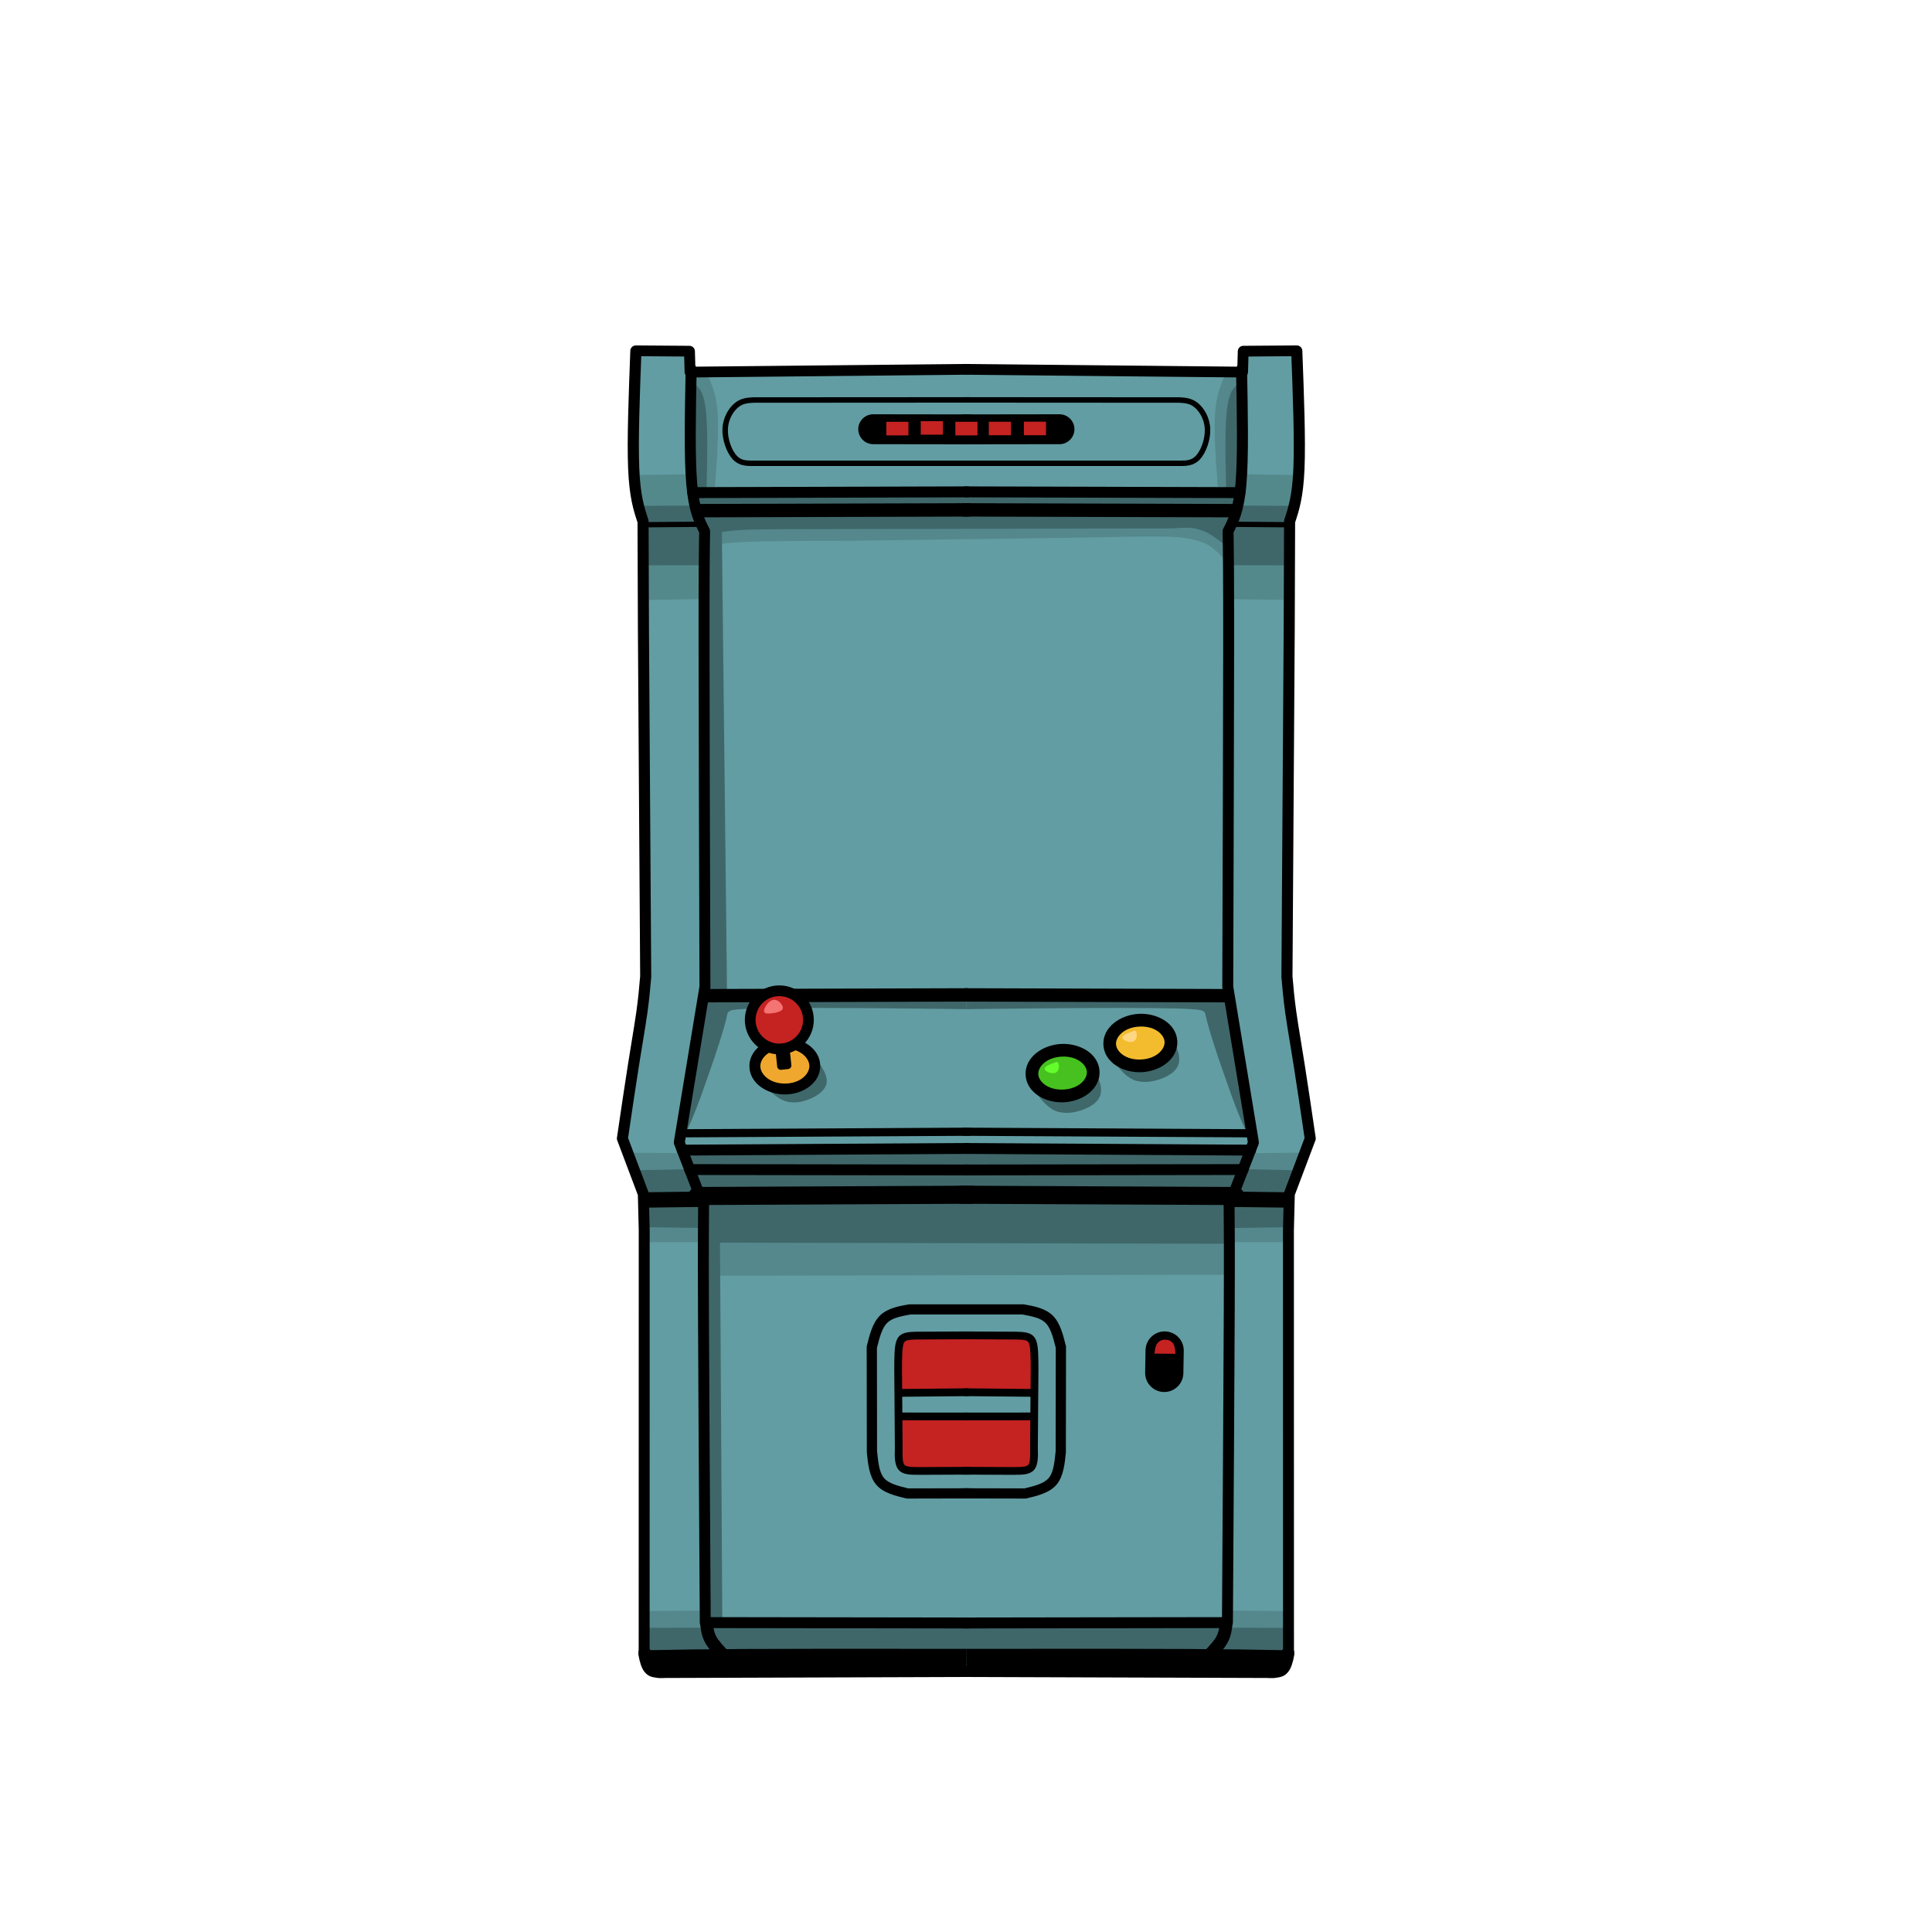 <?xml version="1.0" encoding="utf-8"?>
<!-- Generator: Adobe Illustrator 22.1.0, SVG Export Plug-In . SVG Version: 6.00 Build 0)  -->
<svg version="1.1" id="arcade" xmlns="http://www.w3.org/2000/svg" xmlns:xlink="http://www.w3.org/1999/xlink" x="0px" y="0px"
	 viewBox="0 0 3002.9 3003" enable-background="new 0 0 3002.9 3003" xml:space="preserve">
<mask id="rectangle-mask">
    <rect x="1171" y="880" width="662" height="590" fill="white" rx="20" ry="20" />
  </mask>

<g>
	<!-- background only activate to adjust svg box-->
	<!-- <g>
		<defs>
			<rect id="SVGID_1_" x="1" width="3002.9" height="3003"/>
		</defs>
		<clipPath id="SVGID_2_">
			<use xlink:href="#SVGID_1_"  overflow="visible"/>
		</clipPath>
		<rect x="2" y="1.2" clip-path="url(#SVGID_2_)" fill="#FFFFFF" width="3000" height="3000"/>
		<path clip-path="url(#SVGID_2_)" fill="#FEDEDE" d="M2,0C1.7,0,1.4,0.1,1.2,0.3C1,0.6,0.8,0.8,0.8,1.2v3000c0,0.6,0.5,1.2,1.2,1.2
			h3000c0.3,0,0.6-0.1,0.8-0.3c0.2-0.2,0.3-0.5,0.3-0.8V1.2c0-0.6-0.5-1.2-1.2-1.2H2z M2,0"/>
		<path clip-path="url(#SVGID_2_)" fill="#5BA7E8" d="M0.8,2539.6v461.6c0,0.6,0.5,1.2,1.2,1.2h3000c0.3,0,0.6-0.1,0.8-0.3
			c0.2-0.2,0.3-0.5,0.3-0.8v-447.8l-1565.3-7.2L0.8,2539.6z M0.8,2539.6"/>
	</g>
	<g id="arcadeShade">
	<path fill="#3988CB" d="M2120.1,2500.9l18.7,2.8c224.8,32.4,345.4,61.2,361.8,86.3c7.1,11.1-3,21-30.1,29.7
		c-49.7,14.5-125,30.6-225.9,48.4c-111.1,19.8-245.3,39-402.5,57.4c-98.1,11.2-196.5,18.7-295,22.4c-87.8,3.2-173.8,2.1-258-3.4
		c-99.7-7-204.9-18.5-315.6-34.5c-235.2-36.1-384.4-69.8-447.7-101c-42.6-22.1,35.4-52,233.9-89.7c141.7-24.5,254.4-41,338.2-49.5
		c148-15.2,263.4-22.8,346-22.9C1623.3,2443.2,1848.6,2461.2,2120.1,2500.9"/>
	<path fill="#CAA7A7" d="M2347.5,2537.9l-50.9-8.8c-193.4-32.9-339.7-61.1-438.7-84.6l-301-29l-241.7,27.4l-282.7,30.1
		c-37.2,4.2-72.6,8.6-106.2,13.3c-90.8,13.1-180.2,30.9-268.2,53.5L2347.5,2537.9"/>
	</g> -->
	
	<path fill="#629DA3" d="M2010.4,548.1l-77.7,0.2l-6.4,32.4l-853.8-1.2l-2.9-35.3l-82.1-0.7c-14.1,98.2-8.4,189.6,16.9,274.3
		l2.7,699.8l-38.4,246.6l30,94.3l3.4,706l26.5,35.9l951.2,2.7l23.5-57.8l2.2-687.2l31.1-89.3l-35.5-218.3l3.7-739.1l14.9-81.1
		l-1.1-117.2L2010.4,548.1"/>
	<path fill="#EFA72E" d="M1263.6,1656.1l-0.4,4.1c-1.9,8.3-7.4,14.9-16.4,19.8c-9.2,5-19.9,7-32.3,6c-11.8-1.3-21.3-5.1-28.4-11.5
		c-2.3-2.1-4.1-4.3-5.6-6.7l-1.9-3.7c-1-2.6-1.5-5.2-1.5-8c0.3-8.6,4.5-15.7,12.7-21.4c8.1-5.7,18.3-8.6,30.6-8.9
		c12.3,0.2,22.5,3.2,30.6,8.9C1259.1,1640.5,1263.3,1647.6,1263.6,1656.1"/>
	<polyline fill="#C52222" points="1404.8,2076.3 1603.5,2078.3 1607.9,2163.1 1508,2160.6 1396.4,2166.3 1395.4,2126.3 
		1404.8,2076.3 	"/>
	<path fill="#C52222" d="M1398.5,2199.8l-1.3,8.4c-4.9,33-6.1,52.7-3.7,59c1.7,11.6,7.3,18.8,16.8,21.8c3.7,1.5,10,2.2,18.9,2.1
		c8.9-0.3,20.8-1.8,35.5-4.5l96.8-2.9l40-2.7l7.4-81.9L1398.5,2199.8"/>
	<path fill="#3F686B" d="M1187.9,1687l3.2,3.2c6.2,6.7,13,12.4,20.3,17c4.9,3,10.4,5,16.3,5.9c7.6,0.8,14.6,0.3,21-1.6l5-1.5
		c3.3-1.1,6.6-2.5,9.7-4c3.1-1.5,6-3.3,8.6-5.2c5.4-3.8,9.2-8.1,11.4-12.8l1.2-3.6c0.5-2.5,0.6-5,0.2-7.6c-0.8-5.2-2.9-10.5-6.2-16
		c-2.3-4.1-7.2-11.1-14.8-21c0.2,13-0.7,22.4-2.6,28.2c-0.7,2.3-1.7,4.5-2.8,6.5l-2,2.8c-1.5,1.8-3.2,3.3-5.3,4.7
		c-5.2,3-11.9,4.9-20.3,5.5C1221.1,1688.5,1206.9,1688.3,1187.9,1687"/>
	<path fill="#3F676A" d="M1918.7,794.4l-418.5-0.3l-418.5-0.3c-3-10-6-20-9.1-30c284.1,0.9,568.2,1.9,852.3,2.8L1918.7,794.4"/>
	<path fill="#3F676A" d="M2009.2,787.3l-4.4,24.2l-0.2,35.8L2009.2,787.3z M2009.2,787.3"/>
	<polyline fill="#54898C" points="1926.7,787.1 1907.7,827.8 1911.2,931.2 2003.9,932.6 2005.7,810.4 2024.1,738.4 1928.7,737.1 
		1926.7,787.1 	"/>
	<polyline fill="#54898C" points="1077.3,787.1 1096.2,827.8 1092.8,931.2 1000.1,932.6 998.2,810.4 979.9,738.4 1075.3,737.1 
		1077.3,787.1 	"/>
	<path fill="#3F676A" d="M1926.3,785.8l42.5,0.2l42.5,0.2c-2.8,30.8-5.6,61.6-8.4,92.5c-31.3-0.1-62.7-0.1-94-0.2
		c0.8-17.1,1.7-34.1,2.5-51.2L1926.3,785.8"/>
	<path fill="#3F676A" d="M1077.7,785.8l-42.5,0.2l-42.5,0.2c2.8,30.8,5.6,61.6,8.4,92.5c31.3-0.1,62.7-0.1,94-0.2
		c-0.9-17.1-1.7-34.1-2.6-51.2L1077.7,785.8"/>
	<path fill="#3F676A" d="M1502.1,1546l409.6,1.2l28,216.4c-5.9-10.5-14.2-30.1-24.8-58.7c-23.5-65.2-37.4-108.4-41.6-129.6
		c-0.8-2-2.1-3.4-3.9-3.9c-2.1-2.7-27.7-4.1-76.7-4.5c-53.3-0.7-150.2-0.1-290.8,1.6L1502.1,1546"/>
	<path fill="#3F676A" d="M1501.9,1546l-409.6,1.2l-28,216.4c5.9-10.5,14.2-30.1,24.8-58.7c23.5-65.2,37.4-108.4,41.6-129.6
		c0.8-2,2.1-3.4,3.9-3.9c2.1-2.7,27.7-4.1,76.7-4.5c53.3-0.7,150.2-0.1,290.8,1.6L1501.9,1546"/>
	<polyline fill="#54888C" points="1940.6,1792.4 2031.4,1791.6 2003,1860.7 2003.6,1930.6 1910.6,1930.7 1918,1855.5 1940.6,1792.4 
			"/>
	<polyline fill="#54888C" points="1063.4,1792.4 972.6,1791.6 1001,1860.7 1000.4,1930.6 1093.4,1930.7 1086,1855.5 1063.4,1792.4 	
		"/>
	<path fill="#3F676A" d="M1934.1,1817.2l41.7,0.9l41.7,0.9c-5.1,29.5-10.2,58.9-15.3,88.4c-29.1,0.4-58.2,0.8-87.3,1.3
		c-0.2-17.5-0.4-35-0.5-52.5L1934.1,1817.2"/>
	<path fill="#3F676A" d="M1069.9,1817.2l-41.7,0.9l-41.7,0.9c5.1,29.5,10.2,58.9,15.3,88.4c29.1,0.4,58.2,0.8,87.3,1.3
		c0.2-17.5,0.4-35,0.5-52.5L1069.9,1817.2"/>
	<path fill="#54888C" d="M1905.2,2503.2l50.2,0.5l50.2,0.5c-1.8,24.4-3.7,48.8-5.5,73.3c-33.7,1.3-67.5,2.6-101.2,4L1905.2,2503.2"
		/>
	<path fill="#54888C" d="M1098.8,2503.2l-50.2,0.5l-50.2,0.5c1.8,24.4,3.7,48.8,5.5,73.3c33.7,1.3,67.5,2.6,101.2,4L1098.8,2503.2"
		/>
	<path fill="#3F676A" d="M1903.6,2529.9l50.5,0.1l50.5,0.1c-2.2,18.2-4.3,36.5-6.5,54.7c-34.9,2-69.9,3.9-104.8,5.9L1903.6,2529.9"
		/>
	<path fill="#3F676A" d="M1100.4,2529.9l-50.5,0.1l-50.5,0.1c2.2,18.2,4.3,36.5,6.5,54.7c34.9,2,69.9,3.9,104.8,5.9L1100.4,2529.9"
		/>
	<path fill="#54888C" d="M1909,574.3l-2.2,4.1c-4.5,8-8.4,17.2-11.9,27.7c-1.1,3.6-2.1,7.4-3,11.6l-1.2,6.5
		c-0.8,4.5-1.4,9.3-1.8,14.5c-0.4,5.2-0.7,10.9-0.8,16.9c-0.2,2.6-0.1,12.3,0.3,29.1c0.5,17.1,2.1,43.2,4.8,78.2l34.4-2.4l4-173.5
		L1909,574.3"/>
	<path fill="#54888C" d="M1095,574.3l2.2,4.1c4.5,8,8.4,17.2,11.9,27.7c1.1,3.6,2.1,7.4,3,11.6l1.2,6.5c0.8,4.5,1.4,9.3,1.8,14.5
		c0.4,5.2,0.7,10.9,0.8,16.9c0.2,2.6,0.1,12.3-0.3,29.1c-0.5,17.1-2.1,43.2-4.8,78.2l-34.4-2.4l-4-173.5L1095,574.3"/>
	<path fill="#3F676A" d="M1930.5,593.9l-2.4,1.2c-4.8,1.9-9.2,6-13.2,12.2c-1.3,2.2-2.5,4.9-3.5,8.1l-1.5,5.2
		c-1,3.7-1.8,8.1-2.5,13.2c-0.7,5.1-1.2,10.8-1.6,17.2l-0.5,10c-0.3,7-0.5,14.4-0.5,22.3c-0.3,19.5,0.2,50.5,1.3,92.9l25.4-14.7
		L1930.5,593.9"/>
	<path fill="#3F676A" d="M1073.5,593.9l2.4,1.2c4.8,1.9,9.2,6,13.2,12.2c1.3,2.2,2.5,4.9,3.5,8.1l1.5,5.2c1,3.7,1.8,8.1,2.5,13.2
		c0.7,5.1,1.2,10.8,1.6,17.2l0.5,10c0.3,7,0.5,14.4,0.5,22.3c0.2,19.5-0.2,50.5-1.3,92.9l-25.4-14.7L1073.5,593.9"/>
	<path fill="#54888C" d="M1910.1,1854.7l-0.2,63.3l-0.2,63.3c-271,0.5-542,1-813,1.6c-3-41.2-6-82.4-9-123.6L1910.1,1854.7"/>
	<path fill="#3F676A" d="M1912.1,1933.2l-410.2-0.9l-410.2-0.9c1.4-24.9,2.7-49.8,4.1-74.7c273.9,0.4,547.9,0.8,821.8,1.2
		L1912.1,1933.2"/>
	<path fill="#3F676A" d="M1943.7,1790.4l-11.5,36.5l-11.5,36.5c-278.8,0.6-557.5,1.2-836.3,1.9c-9-24.8-17.9-49.5-26.9-74.3
		L1943.7,1790.4"/>
	<path fill="#3F676A" d="M1118.7,1866l2,329l2,329c-9.5,0.7-19,1.4-28.6,2.2c-1.9-221.3-3.8-442.6-5.7-663.9L1118.7,1866"/>
	<path fill="#3F676A" d="M1907.2,2518.1l-406.4,2.4l-406.4,2.4c11.1,22.5,22.3,45.1,33.4,67.6c249.1-3.1,498.1-6.2,747.2-9.2
		L1907.2,2518.1"/>
	
	<path fill="#54888C" d="M1917.8,795l-9.6,81c-13.9-17.8-27-28.8-39.3-33c-14.1-5.7-33.7-8.7-58.9-8.9c-15.7-0.3-29.3-0.3-41.1-0.1
		c-75.6,1.5-200.8,3.3-375.8,5.6l-69.9,0.9c-34,0-66.2,0.2-96.6,0.4c-24.1,0.3-37.9,0.5-41.5,0.6c-25.5,0.5-44.4,1.5-56.5,2.9
		c-14.5,1.6-25,4.1-31.6,7.5l-9.8-56.8L1917.8,795"/>
	<path fill="#3F676A" d="M1908.7,850.7l-3.5-2.7c-16.1-12.8-27.8-20.4-35-22.8c-9-3.5-18.4-5.2-28.3-4.9c-4.4,0-10.9,0.3-19.7,1
		l-600.7,1.2c-18.4,0-36,0.2-52.6,0.6c-22.4,0.5-39.5,2.1-51.4,4.9c-9.6,1.9-18.4,6.7-26.4,14.4l-12.8-48.1l844.5-2L1908.7,850.7"/>
	<path fill="#3F676A" d="M1121.6,795.3l8.5,755c-12.1,42.2-20.5,62.3-25.2,60.3c-4.9,1.5-8.7-14.7-11.4-48.6
		c-3.3-46.3-4.6-130.6-3.9-253c0.4-97,2.5-257.7,6.3-482.1l-17.6-34.8L1121.6,795.3"/>
	<path d="M1500.6,565.7l431,4.3l-8.6,8.3l0.9-32.5c0.1-4.6,3.9-8.2,8.4-8.3l83.3-0.6c4.6,0,8.4,3.6,8.6,8.2
		c2.6,69.2,5.3,138.9,3.4,183.5c-1.9,45.2-8.5,65.1-15,84.6l0.4-2.7l-0.6,168.5v0l-3.5,539l0-0.8c1.4,16.9,2.9,33.6,5.9,55.2
		c1.9,13.4,4.4,28.7,7.3,46.4c1.8,11,3.8,23,5.8,35.9c5.3,33.6,11.2,73.6,17.1,113.7c0.2,1.4,0.1,2.9-0.5,4.2l-32.5,86.2l0.5-2.8
		l-1.4,56.2l0-0.2l0.1,653.5c0,1.7-0.5,3.3-1.4,4.7l-22.4,34.1c-1.6,2.4-4.3,3.9-7.1,3.8l-484.1-1.6c-4.7,0-8.5-3.8-8.5-8.5
		c0-4.7,3.8-8.5,8.5-8.5l484.1,1.6l-7.1,3.8l22.4-34.1l-1.4,4.7l-0.1-653.5c0-0.1,0-0.1,0-0.2l1.4-56.2c0-1,0.2-1.9,0.5-2.8
		l32.5-86.2l-0.5,4.2c-5.9-40.1-11.8-80-17.1-113.5c-2-12.8-4-24.8-5.8-35.8c-2.9-17.6-5.5-33.2-7.4-46.8c-3.1-22.2-4.6-39.3-6-56.2
		c0-0.3,0-0.5,0-0.8l3.5-539l0,0l0.6-168.5c0-0.9,0.2-1.8,0.4-2.7c6.2-18.6,12.3-36.8,14.1-80c1.8-43.8-0.8-112.7-3.4-182.1l8.6,8.2
		l-83.3,0.6l8.5-8.3l-0.9,32.5c-0.1,4.6-4,8.3-8.6,8.3l-431-4.3c-4.7,0-8.5-3.9-8.4-8.6C1492.1,569.4,1495.9,565.6,1500.6,565.7
		L1500.6,565.7z M1500.6,565.7"/>
	<path d="M1503.4,565.7l-431,4.3l8.6,8.3l-0.9-32.5c-0.1-4.6-3.9-8.2-8.5-8.3l-83.3-0.6c-4.6,0-8.4,3.6-8.6,8.2
		c-2.6,69.2-5.3,138.9-3.4,183.5c1.9,45.2,8.5,65.1,15,84.6l-0.4-2.7l0.6,168.5v0l3.5,539l0-0.8c-1.4,16.9-2.9,33.6-5.9,55.2
		c-1.9,13.4-4.4,28.7-7.3,46.4c-1.8,11-3.8,23-5.8,35.9c-5.3,33.6-11.2,73.6-17.1,113.7c-0.2,1.4-0.1,2.9,0.5,4.2l32.5,86.2
		l-0.5-2.8l1.4,56.2l0-0.2l-0.1,653.5c0,1.7,0.5,3.3,1.4,4.7l22.4,34.1c1.6,2.4,4.3,3.9,7.1,3.8l484.1-1.6c4.7,0,8.5-3.8,8.5-8.5
		c0-4.7-3.8-8.5-8.5-8.5l-484.1,1.6l7.1,3.8l-22.4-34.1l1.4,4.7l0.1-653.5c0-0.1,0-0.1,0-0.2l-1.4-56.2c0-1-0.2-1.9-0.5-2.8
		l-32.5-86.2l0.5,4.2c5.9-40.1,11.8-80,17.1-113.5c2-12.8,4-24.8,5.8-35.8c2.9-17.6,5.5-33.2,7.4-46.8c3.1-22.2,4.6-39.3,6-56.2
		c0-0.3,0-0.5,0-0.8l-3.5-539v0l-0.6-168.5c0-0.9-0.2-1.8-0.4-2.7c-6.2-18.6-12.3-36.8-14.1-80c-1.8-43.8,0.8-112.7,3.4-182.1
		l-8.6,8.2l83.3,0.6l-8.5-8.3l0.9,32.5c0.1,4.6,3.9,8.3,8.6,8.3l431-4.3c4.7,0,8.5-3.9,8.4-8.6
		C1511.9,569.4,1508.1,565.6,1503.4,565.7L1503.4,565.7z M1503.4,565.7"/>
	<path d="M1938.3,573.7c1.3,67.5,2.7,135.7-0.9,178.2c-3.6,43.3-12.4,60.6-21,77.5l0.9-4l0,0.6c0.5,31.8,1,64,0.9,181.3
		c-0.1,118-0.8,322.2-1.4,526.4l-0.1-1.4l39.9,242.1c0.2,1.5,0.1,3-0.5,4.5l-37.8,97.8l0.6-3.2c0.3,30.6,0.6,61.2,0.2,169.3
		c-0.4,108-1.6,293.7-2.8,479.2c0,4.7-3.8,8.4-8.5,8.5l-408.9,0.6c-4.7,0-8.5-3.8-8.5-8.5c0-4.7,3.8-8.5,8.5-8.5l408.9-0.6l-8.5,8.5
		c1.2-185.5,2.4-371.1,2.8-479.1c0.4-108,0.1-138.5-0.2-169.1c0-1.1,0.2-2.2,0.6-3.2l37.8-97.8l-0.5,4.5l-39.9-242.1
		c-0.1-0.5-0.1-0.9-0.1-1.4c0.7-204.1,1.3-408.3,1.4-526.3c0.1-117.2-0.4-149.4-0.9-181v0l0-0.6c0-1.4,0.3-2.8,0.9-4
		c7.9-15.5,15.8-30.6,19.2-71.2c3.4-41.4,2.1-108.6,0.8-176.5c-0.1-4.7,3.6-8.6,8.3-8.7C1934.3,565.2,1938.2,569,1938.3,573.7
		L1938.3,573.7z M1938.3,573.7"/>
	<path d="M1065.7,573.7c-1.3,67.5-2.7,135.7,0.9,178.2c3.6,43.3,12.3,60.6,21,77.5l-0.9-4l0,0.6c-0.5,31.8-1,64-0.9,181.3
		c0.1,118,0.8,322.2,1.4,526.4l0.1-1.4l-39.9,242.1c-0.2,1.5-0.1,3,0.5,4.5l37.8,97.8l-0.6-3.2c-0.3,30.6-0.6,61.2-0.2,169.3
		c0.4,108,1.6,293.7,2.8,479.2c0,4.7,3.8,8.4,8.5,8.5l408.9,0.6c4.7,0,8.5-3.8,8.5-8.5c0-4.7-3.8-8.5-8.5-8.5l-408.9-0.6l8.5,8.5
		c-1.2-185.5-2.4-371.1-2.8-479.1c-0.4-108-0.1-138.5,0.2-169.1c0-1.1-0.2-2.2-0.6-3.2l-37.8-97.8l0.5,4.5l39.9-242.1
		c0.1-0.5,0.1-0.9,0.1-1.4c-0.7-204.1-1.3-408.3-1.4-526.3c-0.1-117.2,0.4-149.4,0.9-181v0l0-0.6c0-1.4-0.3-2.8-0.9-4
		c-7.9-15.5-15.8-30.6-19.2-71.2c-3.4-41.4-2.1-108.6-0.8-176.5c0.1-4.7-3.6-8.6-8.3-8.7C1069.7,565.2,1065.8,569,1065.7,573.7
		L1065.7,573.7z M1065.7,573.7"/>
	<path d="M1927.2,774.2l-426.9-1.2c-4.7,0-8.5-3.8-8.5-8.5c0-4.7,3.8-8.5,8.5-8.5l426.9,1.2c4.7,0,8.5,3.8,8.5,8.5
		C1935.7,770.4,1931.9,774.2,1927.2,774.2L1927.2,774.2z M1927.2,774.2"/>
	<path d="M1076.8,774.2l426.9-1.2c4.7,0,8.5-3.8,8.5-8.5c0-4.7-3.8-8.5-8.5-8.5l-426.9,1.2c-4.7,0-8.5,3.8-8.5,8.5
		C1068.3,770.4,1072.1,774.2,1076.8,774.2L1076.8,774.2z M1076.8,774.2"/>
	<path d="M1497.2,617.3l335.7,0.2c0.1,0,0.2,0,0.2,0c8.9,0.5,19.1,1,28.9,9c9.5,7.8,18.3,22.4,19.1,39.8c0.7,17.2-6.4,37-15.7,47.3
		c-9.2,10.1-20.2,10.7-29.8,10.7c-0.7,0-1.5,0-2.2,0h0l-331.7,0c-2.3,0-4.2-1.9-4.2-4.2c0-2.3,1.9-4.2,4.2-4.2l331.7,0h0
		c0.7,0,1.4,0,2.2,0c9.3,0,16.9-0.6,23.5-7.9c7.7-8.4,14.2-26.1,13.5-41.2c-0.6-14.9-8.3-27.4-16-33.7c-7.4-6.1-15-6.6-24-7.1l0.2,0
		l-335.7-0.2c-2.3,0-4.2-1.9-4.2-4.2C1493,619.2,1494.9,617.3,1497.2,617.3L1497.2,617.3z M1497.2,617.3"/>
	<path d="M1506.8,617.3l-335.7,0.2c-0.1,0-0.2,0-0.2,0c-8.9,0.5-19.1,1-28.9,9c-9.5,7.8-18.3,22.4-19.1,39.8
		c-0.7,17.2,6.4,37,15.7,47.3c9.2,10.1,20.2,10.7,29.8,10.7c0.7,0,1.5,0,2.2,0h0l331.7,0c2.3,0,4.2-1.9,4.2-4.2
		c0-2.3-1.9-4.2-4.2-4.2l-331.7,0h0c-0.7,0-1.4,0-2.2,0c-9.3,0-16.9-0.6-23.5-7.9c-7.7-8.4-14.2-26.1-13.5-41.2
		c0.6-14.9,8.3-27.4,16-33.7c7.4-6.1,15-6.6,24-7.1l-0.2,0l335.7-0.2c2.3,0,4.2-1.9,4.2-4.2C1511,619.2,1509.1,617.3,1506.8,617.3
		L1506.8,617.3z M1506.8,617.3"/>
	<path d="M1907.5,1558l-406.4-1.2c-5.8,0-10.4-4.7-10.4-10.4c0-5.8,4.7-10.4,10.4-10.4l406.4,1.2c5.8,0,10.4,4.7,10.4,10.4
		C1918,1553.3,1913.3,1558,1907.5,1558L1907.5,1558z M1907.5,1558"/>
	<path d="M1096.5,1558l406.4-1.2c5.8,0,10.4-4.7,10.4-10.4c0-5.8-4.7-10.4-10.4-10.4l-406.4,1.2c-5.7,0-10.4,4.7-10.4,10.4
		C1086,1553.3,1090.7,1558,1096.5,1558L1096.5,1558z M1096.5,1558"/>
	<path d="M1914.6,804.1l-416.1-1.2c-5.8,0-10.4-4.7-10.4-10.4c0-5.8,4.7-10.4,10.4-10.4l416.1,1.2c5.8,0,10.4,4.7,10.4,10.4
		C1925,799.4,1920.4,804.1,1914.6,804.1L1914.6,804.1z M1914.6,804.1"/>
	<path d="M1089.4,804.1l416.1-1.2c5.8,0,10.4-4.7,10.4-10.4c0-5.8-4.7-10.4-10.4-10.4l-416.1,1.2c-5.8,0-10.4,4.7-10.4,10.4
		C1079,799.5,1083.6,804.1,1089.4,804.1L1089.4,804.1z M1089.4,804.1"/>
	<path d="M2003.9,819.7l-89.5-0.7c-2.3,0-4.1-1.9-4.1-4.1c0-2.3,1.9-4.1,4.1-4.1l89.5,0.7c2.3,0,4.1,1.9,4.1,4.1
		C2008,817.9,2006.2,819.7,2003.9,819.7L2003.9,819.7z M2003.9,819.7"/>
	<path d="M1000.1,819.7l89.5-0.7c2.3,0,4.1-1.9,4.1-4.1c0-2.3-1.9-4.1-4.1-4.1l-89.5,0.7c-2.3,0-4.1,1.9-4.1,4.1
		C996,817.9,997.8,819.7,1000.1,819.7L1000.1,819.7z M1000.1,819.7"/>
	<path d="M1940.3,1767.8l-441.9-2.4c-3.5,0-6.3-2.9-6.3-6.4c0-3.5,2.9-6.3,6.4-6.3l442,2.4c3.5,0,6.3,2.9,6.3,6.4
		C1946.6,1765,1943.8,1767.8,1940.3,1767.8L1940.3,1767.8z M1940.3,1767.8"/>
	<path d="M1063.7,1767.8l442-2.4c3.5,0,6.3-2.9,6.3-6.4c0-3.5-2.9-6.3-6.4-6.3l-442,2.4c-3.5,0-6.3,2.9-6.3,6.4
		C1057.4,1765,1060.2,1767.8,1063.7,1767.8L1063.7,1767.8z M1063.7,1767.8"/>
	<path d="M1943.7,1796.1l-442.3-2.6c-4.7,0-8.4-3.8-8.4-8.5c0-4.7,3.8-8.4,8.5-8.4l442.3,2.6c4.7,0,8.4,3.8,8.4,8.5
		C1952.2,1792.4,1948.4,1796.2,1943.7,1796.1L1943.7,1796.1z M1943.7,1796.1"/>
	<path d="M1060.3,1796.1l442.3-2.6c4.7,0,8.4-3.8,8.4-8.5c0-4.7-3.8-8.4-8.5-8.4l-442.3,2.6c-4.7,0-8.4,3.8-8.4,8.5
		C1051.8,1792.4,1055.6,1796.2,1060.3,1796.1L1060.3,1796.1z M1060.3,1796.1"/>
	<path d="M1932.2,1826.3l-431.6,0.6c-4.7,0-8.5-3.8-8.5-8.4c0-4.7,3.8-8.5,8.4-8.5l431.6-0.6c4.7,0,8.5,3.8,8.5,8.4
		C1940.6,1822.5,1936.8,1826.3,1932.2,1826.3L1932.2,1826.3z M1932.2,1826.3"/>
	<path d="M1071.8,1826.3l431.6,0.6c4.7,0,8.5-3.8,8.5-8.4c0-4.7-3.8-8.5-8.4-8.5l-431.6-0.6c-4.7,0-8.5,3.8-8.5,8.4
		C1063.4,1822.5,1067.2,1826.3,1071.8,1826.3L1071.8,1826.3z M1071.8,1826.3"/>
	<path d="M1998.6,1877l-80.6-1c-6.6-0.1-11.9-5.5-11.8-12.1c0.1-6.6,5.5-11.9,12.1-11.8l80.6,1c6.6,0.1,11.9,5.5,11.8,12.1
		C2010.7,1871.8,2005.2,1877.1,1998.6,1877L1998.6,1877z M1998.6,1877"/>
	<path d="M1005.4,1877l80.6-1c6.6-0.1,11.9-5.5,11.8-12.1c-0.1-6.6-5.5-11.9-12.1-11.8l-80.6,1c-6.6,0.1-11.9,5.5-11.8,12.1
		C993.3,1871.8,998.8,1877.1,1005.4,1877L1005.4,1877z M1005.4,1877"/>
	<path d="M1920,1873l-425.9-2c-7.8,0-14-6.4-14-14.1c0-7.8,6.4-14,14.1-14l425.9,2c7.8,0,14,6.4,14,14.1
		C1934.1,1866.7,1927.7,1873,1920,1873L1920,1873z M1920,1873"/>
	<path d="M1084,1873l425.9-2c7.8,0,14-6.4,14-14.1c0-7.8-6.4-14-14.1-14l-425.9,2c-7.8,0-14,6.4-14,14.1
		C1069.9,1866.7,1076.3,1873,1084,1873L1084,1873z M1084,1873"/>
	<path d="M1503.3,2027.3h86.6c0.5,0,0.9,0,1.4,0.1l0.2,0c14.8,2.6,33,5.7,44.9,17.5c11.8,11.7,16.3,31.1,20.3,47.1
		c0.2,0.6,0.2,1.3,0.2,1.9l-0.2,162.7c0,0.3,0,0.5,0,0.8c-1.7,16.7-3.5,37.2-14.6,50.3c-11.2,13.1-30.9,17.5-46.7,21.3
		c-0.6,0.1-1.2,0.2-1.9,0.2l-94.8-0.2c-4.4,0-7.9-3.6-7.9-7.9c0-4.4,3.6-7.9,7.9-7.9l94.8,0.2l-1.9,0.2c17.5-4.2,31.1-7.8,38.3-16.2
		c7.3-8.5,9-23.1,10.9-41.6l0,0.8l0.2-162.7l0.2,1.9c-4.4-17.6-8.2-31.8-16.1-39.6c-7.7-7.7-20.4-10.2-36.6-13.2l-0.2,0l1.4,0.1
		l-86.6,0c-4.4,0-7.9-3.5-7.9-7.9C1495.4,2030.9,1498.9,2027.3,1503.3,2027.3L1503.3,2027.3z M1503.3,2027.3"/>
	<path d="M1500.7,2027.3h-86.6c-0.5,0-0.9,0-1.4,0.1h0l-0.2,0c-14.8,2.6-33,5.7-44.9,17.5c-11.8,11.7-16.3,31.1-20.3,47.1
		c-0.2,0.6-0.2,1.3-0.2,1.9l0.2,162.7c0,0.3,0,0.5,0,0.8c1.7,16.7,3.5,37.2,14.6,50.3c11.2,13.1,30.9,17.5,46.7,21.3
		c0.6,0.1,1.2,0.2,1.9,0.2l94.8-0.2c4.4,0,7.9-3.6,7.9-7.9c0-4.4-3.6-7.9-7.9-7.9l-94.8,0.2l1.9,0.2c-17.5-4.2-31.1-7.8-38.3-16.2
		c-7.3-8.5-9-23.1-10.9-41.6l0,0.8l-0.2-162.7l-0.2,1.9c4.4-17.6,8.2-31.8,16.1-39.6c7.7-7.7,20.4-10.2,36.6-13.2h0l0.2,0l-1.4,0.1
		l86.6,0c4.4,0,7.9-3.5,7.9-7.9C1508.6,2030.9,1505.1,2027.3,1500.7,2027.3L1500.7,2027.3z M1500.7,2027.3"/>
	<path d="M1501.7,2069.5c23.3,0.1,46.7,0.3,63.5,0.3h0.1h0h4.1c13.7,0,24.6,0,31.8,3.4c9.7,4.7,11.6,14.7,12.4,29.7
		c0.7,13.7,0.4,34.6,0.2,56.9c0,3.3-0.1,6.9-0.1,10.3v0v0c-0.3,26.2-0.4,53.8-0.6,81.3l0-0.2l0,0.1v0c0.3,10.5,1.1,25.5-6,33.5
		c-6.4,7.3-17.8,7.5-30,7.5c-2.3,0-4.9,0-7.5,0l-1.2,0c-18.4-0.1-44.2-0.2-70.4-0.3h0h-0.3c-3.3,0-6-2.7-6-6c0-3.3,2.7-6,6-6h0.3
		c26.1,0.1,52,0.1,70.5,0.3l1.2,0c2.6,0,5.1,0,7.4,0c14.1,0,18.9-1.1,21-3.4c3.1-3.6,3.3-12.1,3-25.2v0l0-0.1c0-0.1,0-0.1,0-0.2
		c0.1-27.5,0.3-55,0.6-81.3v0v0c0-3.4,0.1-6.9,0.1-10.3c0.3-22.5,0.5-42.9-0.2-56.2c-0.8-16-3-18.2-5.6-19.5
		c-4.1-2-11.4-2.2-26.5-2.2h-0.2h0l-1.9,0h-2.2c-16.8,0-40.2-0.1-63.5-0.3c-3.3,0-6-2.7-6-6.1
		C1495.7,2072.1,1498.4,2069.4,1501.7,2069.5L1501.7,2069.5z M1501.7,2069.5"/>
	<path d="M1502.3,2069.5c-23.3,0.1-46.7,0.3-63.5,0.3h-4.2c-13.7,0-24.6,0-31.8,3.4c-9.7,4.7-11.6,14.7-12.4,29.7
		c-0.7,13.7-0.4,34.6-0.2,56.9c0,3.3,0.1,6.9,0.1,10.3v0v0c0.3,26.2,0.4,53.8,0.6,81.3v-0.2l0,0.1v0c-0.3,10.5-1.1,25.5,6,33.5
		c6.4,7.3,17.8,7.5,30,7.5c2.3,0,4.9,0,7.5,0l1.2,0c18.4-0.1,44.2-0.2,70.4-0.3h0h0.3c3.3,0,6-2.7,6-6c0-3.3-2.7-6-6-6h-0.3
		c-26.1,0.1-52,0.1-70.5,0.3l-1.2,0c-2.6,0-5.1,0-7.4,0c-14.1,0-18.9-1.1-21-3.4c-3.1-3.6-3.3-12.1-3-25.2v-0.1c0-0.1,0-0.1,0-0.2
		c-0.1-27.5-0.3-55-0.6-81.3v0l0,0v0c0-3.4-0.1-6.9-0.1-10.3c-0.3-22.5-0.5-42.9,0.2-56.2c0.8-16,3-18.2,5.6-19.5
		c4.1-2,11.4-2.2,26.5-2.2h0.2h0l1.9,0h2.2c16.8,0,40.2-0.1,63.5-0.3c3.3,0,6-2.7,6-6.1C1508.3,2072.1,1505.6,2069.4,1502.3,2069.5
		L1502.3,2069.5z M1502.3,2069.5"/>
	<path d="M1604.8,2171l-104.2-1c-3.3,0-6-2.8-6-6.1c0-3.3,2.8-6,6.1-6l104.2,1c3.3,0,6,2.8,6,6.1
		C1610.9,2168.4,1608.1,2171,1604.8,2171L1604.8,2171z M1604.8,2171"/>
	<path d="M1399.2,2171l104.2-1c3.3,0,6-2.8,6-6.1c0-3.3-2.8-6-6.1-6l-104.2,1c-3.3,0-6,2.8-6,6.1
		C1393.1,2168.4,1395.9,2171,1399.2,2171L1399.2,2171z M1399.2,2171"/>
	<path d="M1606.8,2207.5l-106,0.1c-3.3,0-6-2.7-6-6c0-3.3,2.7-6,6-6l106-0.1c3.3,0,6,2.7,6,6
		C1612.8,2204.8,1610.1,2207.5,1606.8,2207.5L1606.8,2207.5z M1606.8,2207.5"/>
	<path d="M1397.2,2207.5l106,0.1c3.3,0,6-2.7,6-6c0-3.3-2.7-6-6-6l-106-0.1c-3.3,0-6,2.7-6,6
		C1391.2,2204.8,1393.9,2207.5,1397.2,2207.5L1397.2,2207.5z M1397.2,2207.5"/>
	<path d="M1810.2,2069.4c-16.2,0-29.4,13-29.7,29.2l-0.6,34.8c-0.3,16.4,12.8,29.9,29.2,30.2c0.2,0,0.3,0,0.5,0
		c16.2,0,29.4-13,29.7-29.2l0.6-34.8c0.3-16.4-12.8-29.9-29.2-30.2C1810.6,2069.4,1810.4,2069.4,1810.2,2069.4L1810.2,2069.4z
		 M1810.2,2069.4"/>
	<path fill="#C52222" d="M1811,2082.2c-5.2,0.1-9.3,2.1-12.3,6c-1.4,1.9-2.3,4.1-2.9,6.6c-0.5,2-1,5.1-1.4,9.1l32.6,0.4
		c-0.3-4.7-0.8-8.2-1.3-10.5c-0.6-2.2-1.1-3.5-1.3-3.8c-0.4-0.8-0.8-1.5-1.3-2.2c-1.4-1.9-3.2-3.3-5.4-4.2
		C1815.5,2082.6,1813.3,2082.2,1811,2082.2L1811,2082.2z M1811,2082.2"/>
	<path d="M1498.8,644.1l147.9-0.2c12.8,0,23.3,10.4,23.3,23.2c0,12.8-10.4,23.3-23.2,23.3l-147.9,0.2c-12.8,0-23.3-10.4-23.3-23.2
		C1475.5,654.6,1485.9,644.2,1498.8,644.1L1498.8,644.1z M1498.8,644.1"/>
	<path d="M1505.2,644.1l-147.9-0.2c-12.8,0-23.3,10.4-23.3,23.2c0,12.8,10.4,23.3,23.2,23.3l147.9,0.2c12.8,0,23.3-10.4,23.3-23.2
		C1528.5,654.6,1518.1,644.2,1505.2,644.1L1505.2,644.1z M1505.2,644.1"/>
	<path d="M2005.4,2565.1l-9.8-0.2c-39.3-0.9-90.1-1.6-152.4-1.9c-46-0.3-159.7-0.4-341.3-0.2l0.1,32.9l472.9,12.2
		c7.3,0.1,12.8-0.5,16.4-1.7c4.4-1.2,8.2-3.9,11.4-8.2c3.9-5.1,6.9-13.7,9-25.9c0.3-4.1,0-6.4-0.9-7
		C2009.7,2564.2,2008,2564.1,2005.4,2565.1"/>
	<path d="M998.6,2565.1l9.8-0.2c39.3-0.9,90.1-1.6,152.4-1.9c46-0.3,159.7-0.4,341.3-0.2l-0.1,32.9l-472.9,12.2
		c-7.3,0.1-12.8-0.5-16.4-1.7c-4.4-1.2-8.2-3.9-11.4-8.2c-3.9-5.1-6.9-13.7-9-25.9c-0.3-4.1,0-6.4,0.9-7
		C994.3,2564.2,996,2564.1,998.6,2565.1"/>
	<path d="M1915.7,2524c-0.9,8.3-1.9,18.6-7.6,29c-5.4,10-14.8,19.7-22.8,28c-3.8,3.9-10,4.1-14,0.3c-3.9-3.8-4.1-10-0.3-14
		c8.6-9,15.8-16.6,19.7-23.8c3.6-6.6,4.4-13.2,5.4-21.8c0.6-5.4,5.5-9.3,10.9-8.7C1912.4,2513.7,1916.3,2518.6,1915.7,2524
		L1915.7,2524z M1915.7,2524"/>
	<path d="M1088.3,2524c0.9,8.3,1.9,18.6,7.6,29c5.4,10,14.8,19.7,22.8,28c3.8,3.9,10,4.1,14,0.3c3.9-3.8,4.1-10,0.3-14
		c-8.6-9-15.8-16.6-19.7-23.8c-3.6-6.6-4.4-13.2-5.3-21.8c-0.6-5.4-5.5-9.3-10.9-8.7C1091.6,2513.7,1087.7,2518.6,1088.3,2524
		L1088.3,2524z M1088.3,2524"/>
	
		<!--black screen original. Activate for reference -->
	<!-- <path d="M1501.4,883.9l53.3-0.2l225.8,0.6c26.7,3.2,43.6,16.7,50.6,40.4c0.8,2,1.5,4,2.3,6.1l-0.9,494.4
		c-5.5,17.1-11.1,27.9-17,32.6c-5.3,5.3-16.4,9.4-33.3,12.3l-280.1-1.6L1501.4,883.9"/>
	<path d="M1502.6,883.9l-53.3-0.2l-225.8,0.6c-26.7,3.2-43.6,16.7-50.6,40.4c-0.8,2-1.5,4-2.3,6.1l0.9,494.4
		c5.5,17.1,11.1,27.9,17,32.6c5.3,5.3,16.4,9.4,33.3,12.3l280.1-1.6L1502.6,883.9"/> -->

		<!-- arcadescreen -->

	<rect x="1171" y="880" width="662" height="590" fill="black" stroke="black" stroke-width="2" rx="20" ry="20" mask="url(#rectangle-mask)"/>	
	<g id="joystick">
		<path d="M1274.9,1657c0,26.3-26.9,44.1-55,44.1c-28.2,0-55.1-17.8-55.1-44.1c0-26.3,26.9-44.1,55.1-44.1
			C1248,1612.9,1274.9,1630.6,1274.9,1657 M1258,1657c0-13-14.8-27.2-38.1-27.2c-23.3,0-38.1,14.1-38.1,27.2
			c0,13,14.8,27.2,38.1,27.2C1243.2,1684.1,1258,1670,1258,1657L1258,1657z M1258,1657"/>
		<path fill="#C52222" d="M1258.8,1585.6l-0.4,6.2c-2,12.5-7.8,22.5-17.4,30c-9.7,7.5-21,10.5-34.1,9.1c-12.5-2-22.5-7.8-30-17.4
			c-2.4-3.1-4.4-6.5-5.9-10.1l-2-5.6c-1.1-3.9-1.6-7.9-1.6-12.2c0.3-13,4.8-23.7,13.4-32.3c8.6-8.6,19.4-13.1,32.3-13.4
			c13,0.3,23.7,4.8,32.3,13.4C1254,1561.9,1258.5,1572.7,1258.8,1585.6"/>
		<path d="M1264.9,1585.2c0,29.6-24,53.6-53.6,53.6s-53.6-24-53.6-53.6c0-29.6,24-53.6,53.6-53.6S1264.9,1555.6,1264.9,1585.2
			 M1248.2,1585.2c0-20.4-16.5-36.9-36.9-36.9c-20.4,0-36.9,16.5-36.9,36.9c0,20.4,16.5,36.9,36.9,36.9
			C1231.7,1622.1,1248.2,1605.6,1248.2,1585.2L1248.2,1585.2z M1248.2,1585.2"/>
	</g>
	<path fill="#C52222" d="M1591.4,655.4h34.4c0,7,0,14,0,21.1c-11.5,0-22.9,0-34.4,0C1591.4,669.4,1591.4,662.4,1591.4,655.4"/>
	<path fill="#C52222" d="M1536.9,655.5l17.2,0h17.2c0,7,0,14,0,21c-11.5,0-22.9,0-34.4,0C1536.9,669.6,1536.9,662.6,1536.9,655.5"/>
	<path fill="#C52222" d="M1484.9,655.6h34.4c0,7,0,14,0,21.1c-11.5,0-22.9,0-34.4,0C1484.9,669.7,1484.9,662.6,1484.9,655.6"/>
	<path fill="#C52222" d="M1431.1,654.6h34.4c0,7,0,14,0,21c-11.5,0-22.9,0-34.4,0C1431.1,668.6,1431.1,661.6,1431.1,654.6"/>
	<path fill="#C52222" d="M1377.6,655.6h34.4c0,7,0,14,0,21.1c-11.5,0-22.9,0-34.4,0C1377.6,669.6,1377.6,662.6,1377.6,655.6"/>
	<g id="RedButtonTotal">
		<path id="GreenButton" fill="#47C11F" d="M1697.3,1668.5l-0.2,4.3c-1.6,8.8-6.9,15.9-16,21.5c-9.1,5.6-20.1,8.1-32.8,7.6
			c-12.1-0.9-22-4.5-29.5-10.9c-2.4-2.1-4.4-4.3-6-6.8l-2.1-3.9c-1.1-2.7-1.8-5.5-1.9-8.4c0-9,4-16.7,12.1-23
			c8.1-6.3,18.4-9.8,30.9-10.5c12.5-0.3,23.1,2.4,31.6,8.1C1692,1652.2,1696.6,1659.5,1697.3,1668.5"/>
		<path id="ShadeGreenButton" fill="#3F686B" d="M1605.3,1691.6l2.2,3c5.8,8.4,11.9,15.8,18.4,22.2c6.3,5.9,12.6,9.6,18.9,11.3
			c14,3.6,29.6,1.3,47.1-7c6.1-3.5,9.5-5.8,10.2-6.9c2-1.8,3.7-3.7,5.1-5.7c2.9-4.1,4.2-8.9,4.1-14.3c0.8-7.7-5.2-23.5-17.8-47.3
			c0.2,18.2-0.9,31.1-3.1,38.6c-0.8,3.1-1.9,5.8-3.3,8.3l-2.3,3.4c-1.7,2.1-3.8,3.8-6.2,5c-6.2,3-15.2,3.6-26.9,1.6
			C1641,1702.2,1625.5,1698,1605.3,1691.6"/>
		<path id="blacklineGreenButton" d="M1709,1665.2c1.3,27.5-26.5,46.7-55.3,48.1c-28.9,1.4-58.3-15.1-59.6-42.6
			c-1.3-27.5,26.5-46.7,55.3-48.1C1678.2,1621.2,1707.7,1637.6,1709,1665.2 M1689.3,1666.1c-0.6-11.6-15.2-24.9-39-23.8
			c-23.7,1.1-37.1,15.7-36.5,27.4c0.6,11.6,15.2,24.9,39,23.8C1676.5,1692.4,1689.8,1677.8,1689.3,1666.1L1689.3,1666.1z
			 M1689.3,1666.1"/>
		<path id="yellowGlow_1_" fill="#64FC2B" d="M1643.3,1650.6l-0.1,0c-1.1,0.2-1.8,0.3-2.1,0.4c-3.2,1.1-5.3,1.9-6.1,2.2
			c-1.5,0.6-2.9,1.1-4.4,1.8l-2,1l-1.8,1.1l-1.5,1.1l-1.1,1.2l-0.6,1.2l0,1.2l0.7,1.3c0.4,0.5,0.9,0.9,1.5,1.4l0.9,0.6
			c0.6,0.4,1.2,0.8,1.9,1.1c1.4,0.7,2.8,1.1,4.4,1.5c1.4,0.3,3,0.4,4.8,0.3c1.9-0.2,3.5-0.8,4.8-1.9c1.2-1.1,2-2.4,2.5-3.9
			c0.8-2.3,1-4.6,0.6-7c-0.1-0.8-0.3-1.5-0.6-2.2l-0.4-1C1644.4,1651.5,1644,1651.1,1643.3,1650.6"/>
	</g>
	<g id="YellowButtonTotal">
		<path id="YellowButton" fill="#F3BC2E" d="M1818.7,1620.5l-0.2,4.3c-1.6,8.8-6.9,15.9-16,21.5c-9.1,5.6-20.1,8.1-32.8,7.6
			c-12.1-0.9-22-4.5-29.5-10.9c-2.4-2.1-4.4-4.3-6-6.8l-2.1-3.9c-1.1-2.7-1.8-5.5-1.9-8.4c0-9,4-16.7,12.1-23
			c8.1-6.3,18.4-9.8,30.9-10.5c12.5-0.3,23.1,2.4,31.6,8.1C1813.4,1604.2,1818.1,1611.5,1818.7,1620.5"/>
		<path id="ShadeYellowButton" fill="#3F686B" d="M1726.8,1643.5l2.2,3c5.8,8.4,11.9,15.8,18.4,22.2c6.3,5.9,12.6,9.6,18.9,11.3
			c14,3.6,29.6,1.3,47.1-7c6.1-3.5,9.5-5.8,10.2-6.9c2-1.8,3.7-3.7,5.1-5.7c2.9-4.1,4.2-8.9,4.1-14.3c0.8-7.7-5.2-23.5-17.8-47.3
			c0.2,18.2-0.9,31.1-3.1,38.6c-0.8,3.1-1.9,5.8-3.3,8.3l-2.3,3.4c-1.7,2.1-3.8,3.8-6.2,5c-6.2,3-15.2,3.6-26.9,1.6
			C1762.4,1654.1,1746.9,1650,1726.8,1643.5"/>
		<path id="blacklineYellowButton" d="M1829.9,1618.4c1.3,27.5-26.5,46.7-55.3,48.1c-28.9,1.4-58.3-15.1-59.6-42.6
			c-1.3-27.5,26.5-46.7,55.3-48.1C1799.1,1574.4,1828.6,1590.9,1829.9,1618.4 M1810.1,1619.4c-0.6-11.6-15.2-24.9-39-23.8
			c-23.7,1.1-37.1,15.7-36.5,27.4c0.6,11.6,15.2,24.9,39,23.8C1797.3,1645.6,1810.7,1631,1810.1,1619.4L1810.1,1619.4z
			 M1810.1,1619.4"/>
		<path id="yellowGlow_2_" fill="#FFD683" d="M1764.3,1602.1l-0.1,0c-1.1,0.2-1.8,0.3-2.1,0.4c-3.2,1.1-5.3,1.9-6.1,2.2
			c-1.5,0.6-2.9,1.1-4.4,1.8l-2,1l-1.8,1.1l-1.5,1.1l-1.1,1.2l-0.6,1.2l0,1.2l0.7,1.3c0.4,0.5,0.9,0.9,1.5,1.4l0.9,0.6
			c0.6,0.4,1.2,0.8,1.9,1.1c1.4,0.7,2.8,1.1,4.4,1.5c1.4,0.3,3,0.4,4.8,0.3c1.9-0.2,3.5-0.8,4.8-1.9c1.2-1.1,2-2.4,2.5-3.9
			c0.8-2.3,1-4.6,0.6-7c-0.1-0.8-0.3-1.5-0.6-2.2l-0.4-1C1765.4,1603,1764.9,1602.6,1764.3,1602.1"/>
	</g>
	<g>
		<defs>
			<path id="SVGID_7_" d="M1204.1,1574.4l1.6-0.4c5-1.3,8.1-2.6,9.5-4c0.6-0.5,1-1.1,1.3-1.8l0.3-1.1c0.1-0.8,0.1-1.6-0.2-2.4
				c-0.5-1.7-1.5-3.5-3-5.3c-0.7-0.9-1.6-1.7-2.5-2.4l-1.4-1c-1-0.6-2-1.2-3.1-1.5l-1.6-0.4c-1.1-0.2-2.2-0.2-3.3,0l-1.8,0.5
				l-1.8,0.9l-1.7,1.2l-1.7,1.4c-1.1,1-2.1,2.1-3,3.4c-2.8,3.9-4.2,7.3-4.2,10.1c0.1,1,0.4,1.7,1,2.3c0.3,0.3,0.6,0.5,1.1,0.7
				l0.6,0.3c0.5,0.2,1,0.3,1.5,0.4C1194.3,1575.5,1198.3,1575.2,1204.1,1574.4"/>
		</defs>
		<use xlink:href="#SVGID_7_"  overflow="visible" fill="#F47373"/>
		<clipPath id="SVGID_8_">
			<use xlink:href="#SVGID_7_"  overflow="visible"/>
		</clipPath>
	</g>
	<rect x="3655.5" y="1809.4" fill="#629DA3" width="22.9" height="19.7"/>
	<path d="M1225.1,1661.6l-11,1.2c-3,0.3-5.8-1.9-6.1-4.9l-3-28.5c-0.3-3,1.9-5.8,4.9-6.1l11-1.2c3-0.3,5.8,1.9,6.1,4.9l3,28.5
		C1230.3,1658.5,1228.1,1661.3,1225.1,1661.6z"/>
</g>
</svg>
